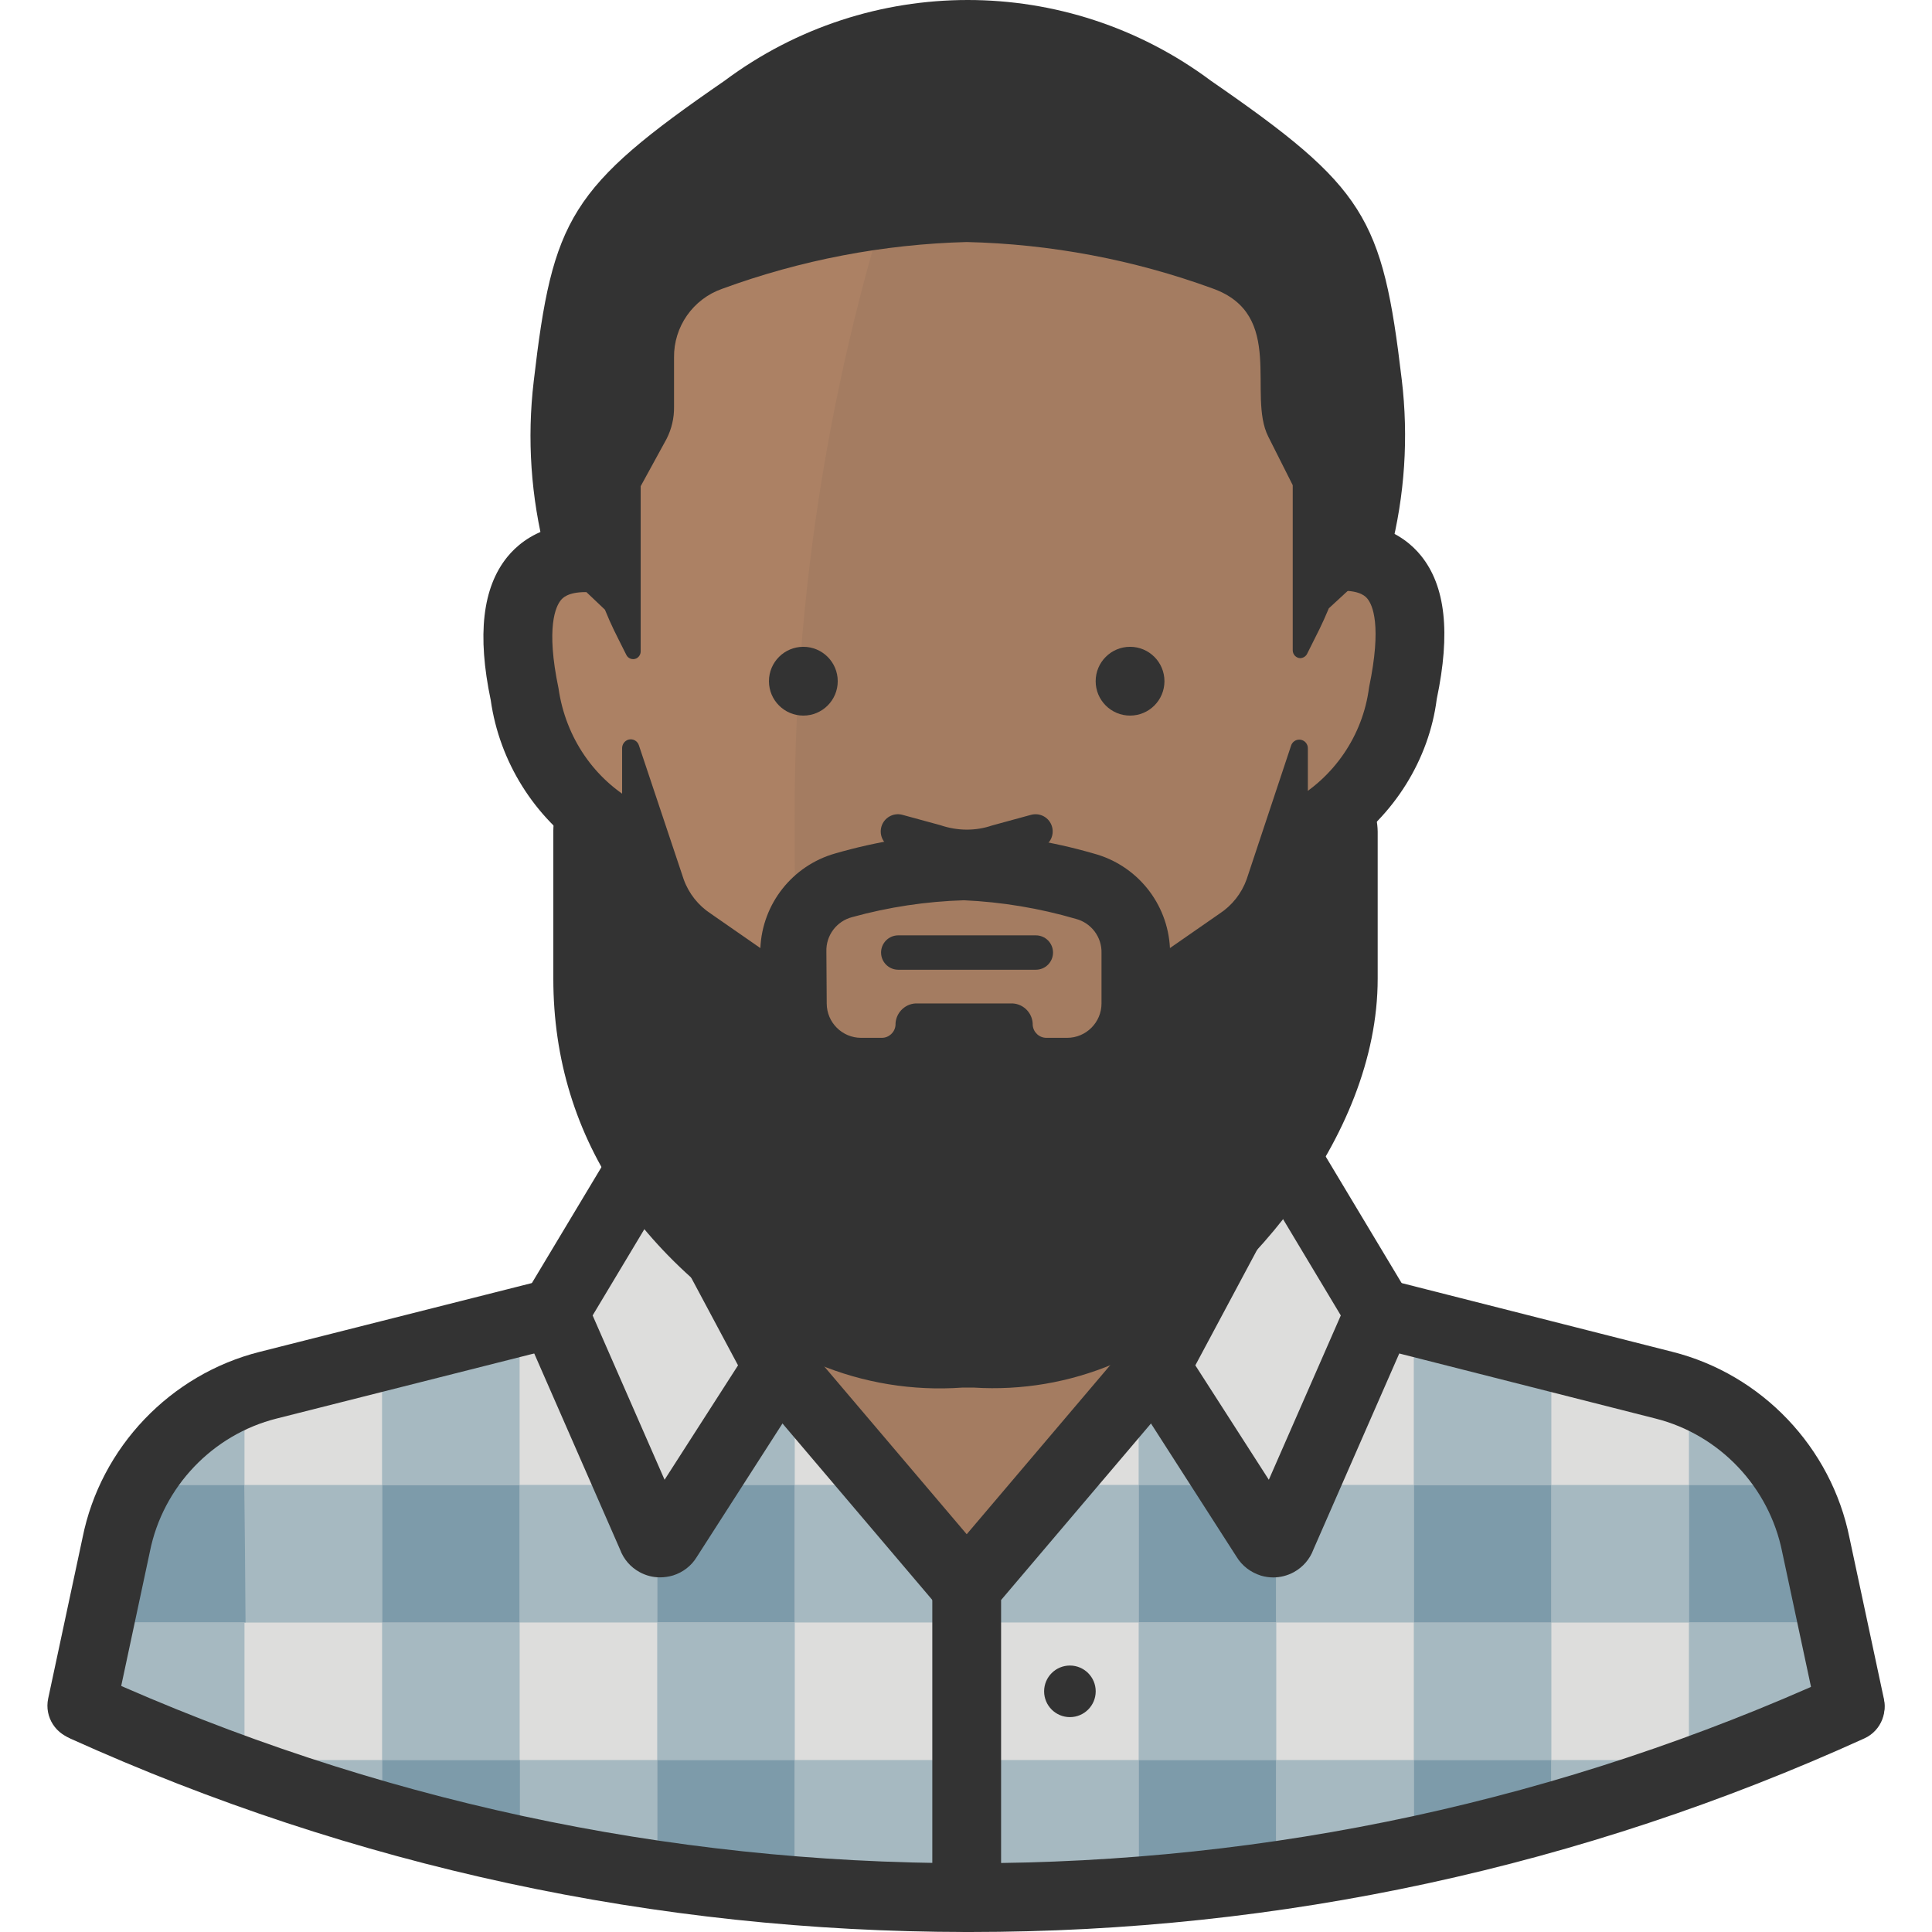 <?xml version="1.0" encoding="iso-8859-1"?>
<!-- Generator: Adobe Illustrator 19.0.0, SVG Export Plug-In . SVG Version: 6.00 Build 0)  -->
<svg version="1.1" id="Capa_1" xmlns="http://www.w3.org/2000/svg" xmlns:xlink="http://www.w3.org/1999/xlink" x="0px" y="0px"
	 viewBox="0 0 511.995 511.995" style="enable-background:new 0 0 511.995 511.995;" xml:space="preserve">
<rect x="183.281" y="257.645" style="fill:#A47C61;" width="145.822" height="172.344"/>
<path style="fill:#DDDDDC;" d="M256.183,502.882c80.813-0.027,160.669-17.462,234.136-51.129l-8.476-42.38
	c-4.183-20.926-20.16-37.513-40.921-42.471l-75.281-18.957l-27.342-45.569l-29.711,62.521l-52.405,55.595l-52.223-52.405
	l-29.529-62.795l-27.342,45.569L71.9,369.728c-20.834,4.894-36.893,21.491-41.104,42.471l-7.929,39.645
	C96.089,485.356,175.653,502.754,256.183,502.882z"/>
<g>
	<polygon style="fill:#A6B9C1;" points="137.703,352.958 101.247,362.437 101.247,393.515 137.703,393.515 	"/>
	<path style="fill:#A6B9C1;" d="M101.247,481.099l2.552,0.638l-2.552-0.729V481.099z"/>
	<rect x="101.256" y="429.989" style="fill:#A6B9C1;" width="36.456" height="36.456"/>
	<path style="fill:#A6B9C1;" d="M137.703,490.213l-6.653-1.367L137.703,490.213z"/>
	<path style="fill:#A6B9C1;" d="M126.219,487.57c-6.653-1.549-13.306-3.281-19.959-5.104
		C112.822,484.654,119.475,486.021,126.219,487.57z"/>
	<path style="fill:#A6B9C1;" d="M64.792,372.188c-10.855,4.119-20.105,11.593-26.43,21.327h26.43V372.188z"/>
	<path style="fill:#A6B9C1;" d="M64.792,469.251l-3.19-1.094L64.792,469.251z"/>
	<path style="fill:#A6B9C1;" d="M64.792,429.97H28.336v24.699c9.114,4.192,19.23,8.02,28.982,11.757h7.473
		C64.792,466.426,64.792,429.97,64.792,429.97z"/>
	<rect x="174.167" y="429.989" style="fill:#A6B9C1;" width="36.456" height="36.456"/>
	<polygon style="fill:#A6B9C1;" points="210.614,375.014 206.239,370.548 183.272,393.515 210.614,393.515 	"/>
	<rect x="301.762" y="429.989" style="fill:#A6B9C1;" width="36.456" height="36.456"/>
	<polygon style="fill:#A6B9C1;" points="304.851,369.181 301.753,372.462 301.753,393.515 329.094,393.515 	"/>
	<path style="fill:#A6B9C1;" d="M447.575,466.426h7.473c9.752-3.646,19.504-7.565,28.982-11.757V429.97h-36.456V466.426z"/>
	<path style="fill:#A6B9C1;" d="M447.575,469.251l3.463-1.276l-3.463,1.185V469.251z"/>
	<path style="fill:#A6B9C1;" d="M447.575,369.728v23.787h28.071C469.321,382.578,459.396,374.175,447.575,369.728z"/>
	<path style="fill:#A6B9C1;" d="M406.927,482.193c-6.927,1.914-13.944,3.737-20.962,5.377
		C392.892,485.93,400,484.107,406.927,482.193z"/>
	<path style="fill:#A6B9C1;" d="M374.664,490.213l6.471-1.549l-6.471,1.367V490.213z"/>
	<path style="fill:#A6B9C1;" d="M411.119,481.099l-2.825,0.911L411.119,481.099z"/>
	<polygon style="fill:#A6B9C1;" points="411.119,359.52 374.664,350.042 374.664,393.515 411.119,393.515 	"/>
	<rect x="374.673" y="429.989" style="fill:#A6B9C1;" width="36.456" height="36.456"/>
	<polygon style="fill:#A6B9C1;" points="174.158,429.97 174.158,402.629 183.272,393.515 137.703,393.515 137.703,429.97 	"/>
	<path style="fill:#A6B9C1;" d="M475.646,393.515c2.889,5.013,4.949,10.463,6.106,16.132l2.278,11.21v-27.342H475.646z"/>
	<rect x="64.792" y="393.533" style="fill:#A6B9C1;" width="36.456" height="36.456"/>
	<path style="fill:#A6B9C1;" d="M38.361,393.515H28.336v30.258l2.461-11.21C32.127,405.8,34.688,399.339,38.361,393.515z"/>
	<polygon style="fill:#A6B9C1;" points="301.753,429.97 301.753,393.515 283.525,393.515 256.183,420.857 228.842,393.515 
		210.614,393.515 210.614,429.97 	"/>
	<rect x="411.128" y="393.533" style="fill:#A6B9C1;" width="36.456" height="36.456"/>
	<polygon style="fill:#A6B9C1;" points="338.208,429.97 374.664,429.97 374.664,393.515 329.094,393.515 338.208,402.629 	"/>
</g>
<g>
	<rect x="101.256" y="393.533" style="fill:#7D9BAA;" width="36.456" height="36.456"/>
	<path style="fill:#7D9BAA;" d="M64.792,393.515h-26.43c-3.718,5.833-6.289,12.331-7.565,19.139l-2.187,11.119v6.197h36.456
		L64.792,393.515z"/>
	<polygon style="fill:#7D9BAA;" points="174.158,429.97 210.614,429.97 210.614,393.515 183.272,393.515 174.158,402.629 	"/>
	<polygon style="fill:#7D9BAA;" points="338.208,429.97 338.208,402.629 329.094,393.515 301.753,393.515 301.753,429.97 	"/>
	<path style="fill:#7D9BAA;" d="M475.646,393.515h-28.071v36.456h36.456v-9.114l-2.278-11.21
		C480.594,403.969,478.535,398.528,475.646,393.515z"/>
	<rect x="374.673" y="393.533" style="fill:#7D9BAA;" width="36.456" height="36.456"/>
</g>
<g>
	<path style="fill:#A6B9C1;" d="M411.119,466.426v14.582c12.304-3.554,24.516-7.565,36.456-11.848v-2.734H411.119z"/>
	<path style="fill:#A6B9C1;" d="M386.238,487.57l-4.83,1.094L386.238,487.57z"/>
	<path style="fill:#A6B9C1;" d="M455.322,466.426l-4.01,1.549L455.322,466.426z"/>
	<path style="fill:#A6B9C1;" d="M131.05,488.755l-5.013-1.185L131.05,488.755z"/>
	<path style="fill:#A6B9C1;" d="M57.045,466.426l4.557,1.641l-4.284-1.641H57.045z"/>
	<path style="fill:#A6B9C1;" d="M106.351,482.466l-2.643-0.638L106.351,482.466z"/>
	<path style="fill:#A6B9C1;" d="M64.792,466.426v2.734c11.939,4.375,24.152,8.294,36.456,11.848v-14.582H64.792z"/>
	<path style="fill:#A6B9C1;" d="M338.208,466.426v30.349c-12.121,1.732-24.334,3.099-36.456,4.101v-34.451h-91.139v34.451
		c-12.121-1.003-24.334-2.37-36.456-4.101v-30.349h-36.456v23.696c78.07,17.025,158.892,17.025,236.961,0v-23.696H338.208z"/>
</g>
<path style="fill:#7D9BAA;" d="M101.247,466.426v14.582l2.552,0.729l2.552,0.638c6.653,1.823,13.306,3.554,19.959,5.104l5.013,1.185
	l6.471,1.367v-23.605L101.247,466.426L101.247,466.426z"/>
<path style="fill:#A6B9C1;" d="M57.318,466.426l4.284,1.641l3.19,1.094v-2.734H57.318z"/>
<g>
	<path style="fill:#7D9BAA;" d="M174.158,496.684c12.121,1.732,24.334,3.099,36.456,4.101v-34.359h-36.456V496.684z"/>
	<path style="fill:#7D9BAA;" d="M301.753,500.785c12.121-1.003,24.334-2.37,36.456-4.101v-30.258h-36.456V500.785z"/>
</g>
<path style="fill:#A6B9C1;" d="M447.575,469.16l3.463-1.185l4.01-1.549h-7.473V469.16z"/>
<path style="fill:#7D9BAA;" d="M374.664,466.426v23.696l6.471-1.367l4.83-1.094c7.018-1.641,14.035-3.463,20.962-5.377h1.367
	l2.825-0.911v-14.947H374.664z"/>
<g>
	<circle style="fill:#333333;" cx="283.534" cy="448.216" r="6.835"/>
	<path style="fill:#333333;" d="M21.692,461.14c-0.629,0-1.276-0.064-1.914-0.201c-4.921-1.048-8.057-5.888-7.009-10.818
		l9.114-42.653c4.785-23.887,23.231-43.264,46.973-49.224l75.727-19.139c4.858-1.212,9.834,1.713,11.073,6.608
		c1.23,4.876-1.723,9.834-6.608,11.073l-75.736,19.139c-16.97,4.265-30.149,18.091-33.585,35.243l-9.132,42.762
		C29.676,458.205,25.893,461.14,21.692,461.14z"/>
	<path style="fill:#333333;" d="M490.31,461.14c-4.211,0-7.993-2.926-8.904-7.209l-9.114-42.653
		c-3.463-17.271-16.642-31.097-33.603-35.362l-75.381-19.139c-4.876-1.249-7.829-6.207-6.598-11.082
		c1.249-4.894,6.188-7.811,11.082-6.598l75.372,19.139c23.723,5.96,42.161,25.337,46.973,49.343l9.087,42.535
		c1.057,4.922-2.087,9.761-7.009,10.818C491.586,461.076,490.939,461.14,490.31,461.14z"/>
	
		<rect x="222.003" y="352.43" transform="matrix(-0.762 0.647 -0.647 -0.762 660.44 539.823)" style="fill:#333333;" width="18.228" height="77.459"/>
	<path style="fill:#333333;" d="M256.183,511.995c-5.031,0-9.114-4.074-9.114-9.114v-82.216c0-2.16,0.766-4.256,2.169-5.897
		l50.126-59.049c3.263-3.828,8.995-4.302,12.851-1.048c3.837,3.254,4.311,9.014,1.048,12.851l-47.966,56.497v78.862
		C265.297,507.912,261.214,511.995,256.183,511.995z"/>
	<rect x="174.167" y="275.053" style="fill:#333333;" width="18.228" height="45.569"/>
	<rect x="319.99" y="275.053" style="fill:#333333;" width="18.228" height="45.569"/>
	<path style="fill:#333333;" d="M174.915,418.013c-1.905,0-3.737-0.474-5.405-1.385c-2.443-1.331-4.265-3.463-5.213-6.042
		l-25.82-58.985c-1.185-2.707-0.984-5.815,0.538-8.348l27.342-45.569c1.695-2.816,4.903-4.256,8.038-4.42
		c3.281,0.082,6.27,1.923,7.811,4.812l31.99,59.869c1.558,2.916,1.413,6.444-0.374,9.223l-29.256,45.569
		c-1.331,2.178-3.554,3.937-6.17,4.757C177.22,417.849,176.054,418.013,174.915,418.013z M169.273,402.811
		c-0.055,0.082-0.109,0.173-0.164,0.246L169.273,402.811z M157.051,348.602l19.066,43.546l19.467-30.322l-21.892-40.976
		L157.051,348.602z"/>
	<path style="fill:#333333;" d="M337.415,418.031c-1.085,0-2.178-0.164-3.245-0.474c-2.789-0.884-5.031-2.634-6.471-4.994
		l-29.146-45.396c-1.777-2.78-1.923-6.298-0.365-9.223l31.999-59.869c1.549-2.889,4.53-4.739,7.811-4.812
		c3.281,0.055,6.352,1.613,8.038,4.42l27.342,45.569c1.522,2.534,1.713,5.642,0.538,8.348l-25.829,58.976
		c-0.948,2.579-2.771,4.712-5.204,6.052C341.17,417.557,339.302,418.031,337.415,418.031z M343.011,402.683l0.137,0.21
		C343.102,402.82,343.057,402.747,343.011,402.683z M316.772,361.826l19.476,30.322l19.075-43.546l-16.642-27.752L316.772,361.826z"
		/>
</g>
<path style="fill:#AC8164;" d="M255.454,311.49c-10.481,0.811-21.008-0.62-30.896-4.192c-30.44-16.04-60.243-51.311-60.243-72.364
	v-18.228c-13.58-5.997-23.122-18.565-25.245-33.266c-4.192-19.868-2.096-35.909,16.132-35.909v-27.342
	c0-45.569,27.888-91.777,100.253-91.777s100.253,46.481,100.253,91.777v27.342c18.228,0,20.324,16.04,16.132,35.909
	c-2.124,14.701-11.666,27.269-25.245,33.266v18.228c0,21.144-29.802,56.415-60.243,72.364
	C276.471,310.907,265.935,312.328,255.454,311.49z"/>
<path style="fill:#A47C61;" d="M356.436,150.447v-27.342c0-45.569-27.889-91.777-100.253-91.777
	c-4.685-0.109-9.378,0.109-14.035,0.638c-21.591,61.027-32.263,125.38-31.534,190.116c-0.118,27.405,1.394,54.802,4.557,82.025
	c3.226,2.196,6.571,4.211,10.025,6.015c9.889,3.573,20.415,5.004,30.896,4.192c10.472,0.838,21.008-0.556,30.896-4.101
	c30.532-15.858,60.334-51.22,60.334-72.273v-18.228c13.58-5.997,23.122-18.565,25.245-33.266
	C377.125,166.488,374.664,150.447,356.436,150.447z"/>
<g>
	<path style="fill:#333333;" d="M248.837,323.447c-9.278,0-18.419-1.549-27.278-4.639c-0.428-0.155-0.848-0.328-1.249-0.547
		c-42.024-22.147-64.499-54.082-65.091-92.442c-13.589-9.214-22.858-23.915-25.173-40.292c-3.609-17.198-2.206-29.802,4.402-37.941
		c2.269-2.789,5.942-5.942,11.638-7.647v-19.476c0-46.244,28.645-100.253,109.367-100.253c80.731,0,109.367,54.346,109.367,100.891
		v18.456c5.769,1.704,9.46,4.876,11.73,7.674c6.526,8.038,7.893,20.47,4.202,37.996c-2.023,16.004-11.283,30.887-25.063,40.229
		c-0.884,38.251-33.958,76.037-65.1,92.451c-0.365,0.191-0.747,0.365-1.148,0.51c-10.918,3.955-22.302,5.596-33.94,4.767
		C253.276,323.356,251.052,323.447,248.837,323.447z M228.185,301.811c8.558,2.889,17.453,3.937,26.458,3.153
		c0.501-0.046,1.012-0.036,1.504-0.009c9.059,0.684,17.973-0.474,26.521-3.472c27.05-14.5,54.82-47.31,54.82-77.587v-3.554
		c0-3.327,1.814-6.398,4.739-7.993c11.256-6.17,18.957-17.444,20.579-30.167c3.463-16.56,0.875-21.91-0.401-23.477
		c-0.428-0.538-1.75-2.16-6.681-2.16c-5.04,0-9.114-4.083-9.114-9.114v-26.339c0-39.964-23.942-82.663-91.139-82.663
		s-91.139,42.37-91.139,82.025v27.342c0,5.031-4.083,9.114-9.114,9.114c-4.839,0-6.17,1.631-6.608,2.169
		c-1.312,1.613-3.992,7.118-0.602,23.313c1.877,13.133,9.57,24.252,20.689,30.322c2.926,1.595,4.748,4.666,4.748,8.002v3.554
		C173.429,264.189,203.058,288.432,228.185,301.811z"/>
	<path style="fill:#333333;" d="M257.076,511.995c-0.31,0-0.602,0-0.911,0c-82.417-0.073-162.3-17.298-237.417-51.211
		c-4.584-2.069-6.626-7.464-4.557-12.049c2.078-4.593,7.473-6.635,12.058-4.557c72.747,32.837,150.115,49.525,229.934,49.589
		c0.292,0,0.583,0,0.884,0c79.719,0,156.914-16.715,229.469-49.671c4.63-2.114,9.998-0.046,12.067,4.52
		c2.087,4.584,0.055,9.989-4.52,12.067C419.149,494.734,339.402,511.995,257.076,511.995z"/>
	<path style="fill:#333333;" d="M359.535,207.5c-3.883,3.609-8.23,6.68-12.942,9.114v-18.228c0.055-1.258-0.921-2.324-2.178-2.379
		c-1.048-0.046-1.996,0.638-2.288,1.65l-11.757,35.362c-1.34,3.746-3.873,6.945-7.2,9.114l-13.124,9.114
		c-0.583-11.866-8.758-21.992-20.233-25.063c-11.155-3.226-22.666-5.067-34.268-5.468c-11.602,0.401-23.113,2.242-34.268,5.468
		c-11.292,3.235-19.258,13.325-19.777,25.063l-13.124-9.114c-3.327-2.169-5.86-5.368-7.2-9.114l-11.848-35.453
		c-0.355-1.212-1.613-1.905-2.825-1.549l0,0c-0.984,0.319-1.65,1.239-1.641,2.278v18.228c-4.712-2.433-9.059-5.505-12.942-9.114
		c-3.363,3.399-5.268,7.975-5.286,12.759v39.19c0,42.744,24.152,78.015,69.995,102.076c12.121,5.076,25.264,7.227,38.369,6.289
		h3.099c12.65,0.793,25.318-1.358,37.002-6.289c33.904-18.228,69.995-59.696,69.995-102.076v-39.007
		C365.021,215.493,363.025,210.873,359.535,207.5z M218.999,252.158c-0.137-4.265,2.707-8.048,6.835-9.114
		c9.661-2.67,19.604-4.165,29.62-4.466c10.034,0.456,19.978,2.105,29.62,4.921c4.129,1.066,6.972,4.849,6.835,9.114v13.306
		c0,5.031-4.083,9.114-9.114,9.114h-5.468c-1.914,0.009-3.5-1.467-3.646-3.372c0.055-3.017-2.269-5.55-5.286-5.742h-25.792
		c-3.017,0.191-5.341,2.725-5.286,5.742c-0.146,1.905-1.732,3.381-3.646,3.372h-5.468c-5.031,0-9.114-4.083-9.114-9.114
		L218.999,252.158z"/>
	<path style="fill:#333333;" d="M368.466,146.164c3.819-14.874,4.839-30.322,3.008-45.569c-5.104-43.109-9.661-50.947-50.582-79.2
		c-38.224-28.526-90.647-28.526-128.87,0c-41.012,28.253-45.569,36.456-50.582,79.655c-1.805,15.248-0.747,30.705,3.099,45.569
		l15.767,14.947c1.914,4.648,2.552,5.742,5.651,11.939c0.456,1.003,1.641,1.449,2.643,1.003c0.729-0.355,1.194-1.103,1.185-1.914
		v-43.747l6.835-12.486c1.358-2.652,2.051-5.587,2.005-8.567V94.762c-0.109-8.184,5.031-15.521,12.759-18.228
		c20.78-7.619,42.671-11.812,64.8-12.395c22.247,0.519,44.257,4.675,65.164,12.304c19.413,6.927,9.114,28.162,14.764,39.281
		l6.471,12.851v43.747c0,1.094,0.829,2.005,1.914,2.096c0.811,0.009,1.559-0.456,1.914-1.185c3.099-6.197,3.737-7.291,5.742-12.03
		L368.466,146.164z"/>
	<circle style="fill:#333333;" cx="212.892" cy="180.523" r="9.114"/>
	<circle style="fill:#333333;" cx="299.474" cy="180.523" r="9.114"/>
	<path style="fill:#333333;" d="M256.247,229c-3.272,0-6.589-0.538-9.743-1.613l-9.743-2.652c-2.433-0.665-3.864-3.172-3.199-5.596
		c0.665-2.433,3.199-3.873,5.596-3.199l10.025,2.734c4.612,1.568,9.396,1.568,13.726,0.082l10.308-2.816
		c2.47-0.665,4.94,0.775,5.596,3.199c0.656,2.433-0.775,4.931-3.199,5.596l-10.034,2.734C262.627,228.49,259.455,229,256.247,229z"
		/>
	<path style="fill:#333333;" d="M274.502,256.989h-36.456c-2.515,0-4.557-2.042-4.557-4.557s2.042-4.557,4.557-4.557h36.456
		c2.515,0,4.557,2.042,4.557,4.557S277.027,256.989,274.502,256.989z"/>
</g>
<g>
</g>
<g>
</g>
<g>
</g>
<g>
</g>
<g>
</g>
<g>
</g>
<g>
</g>
<g>
</g>
<g>
</g>
<g>
</g>
<g>
</g>
<g>
</g>
<g>
</g>
<g>
</g>
<g>
</g>
</svg>
